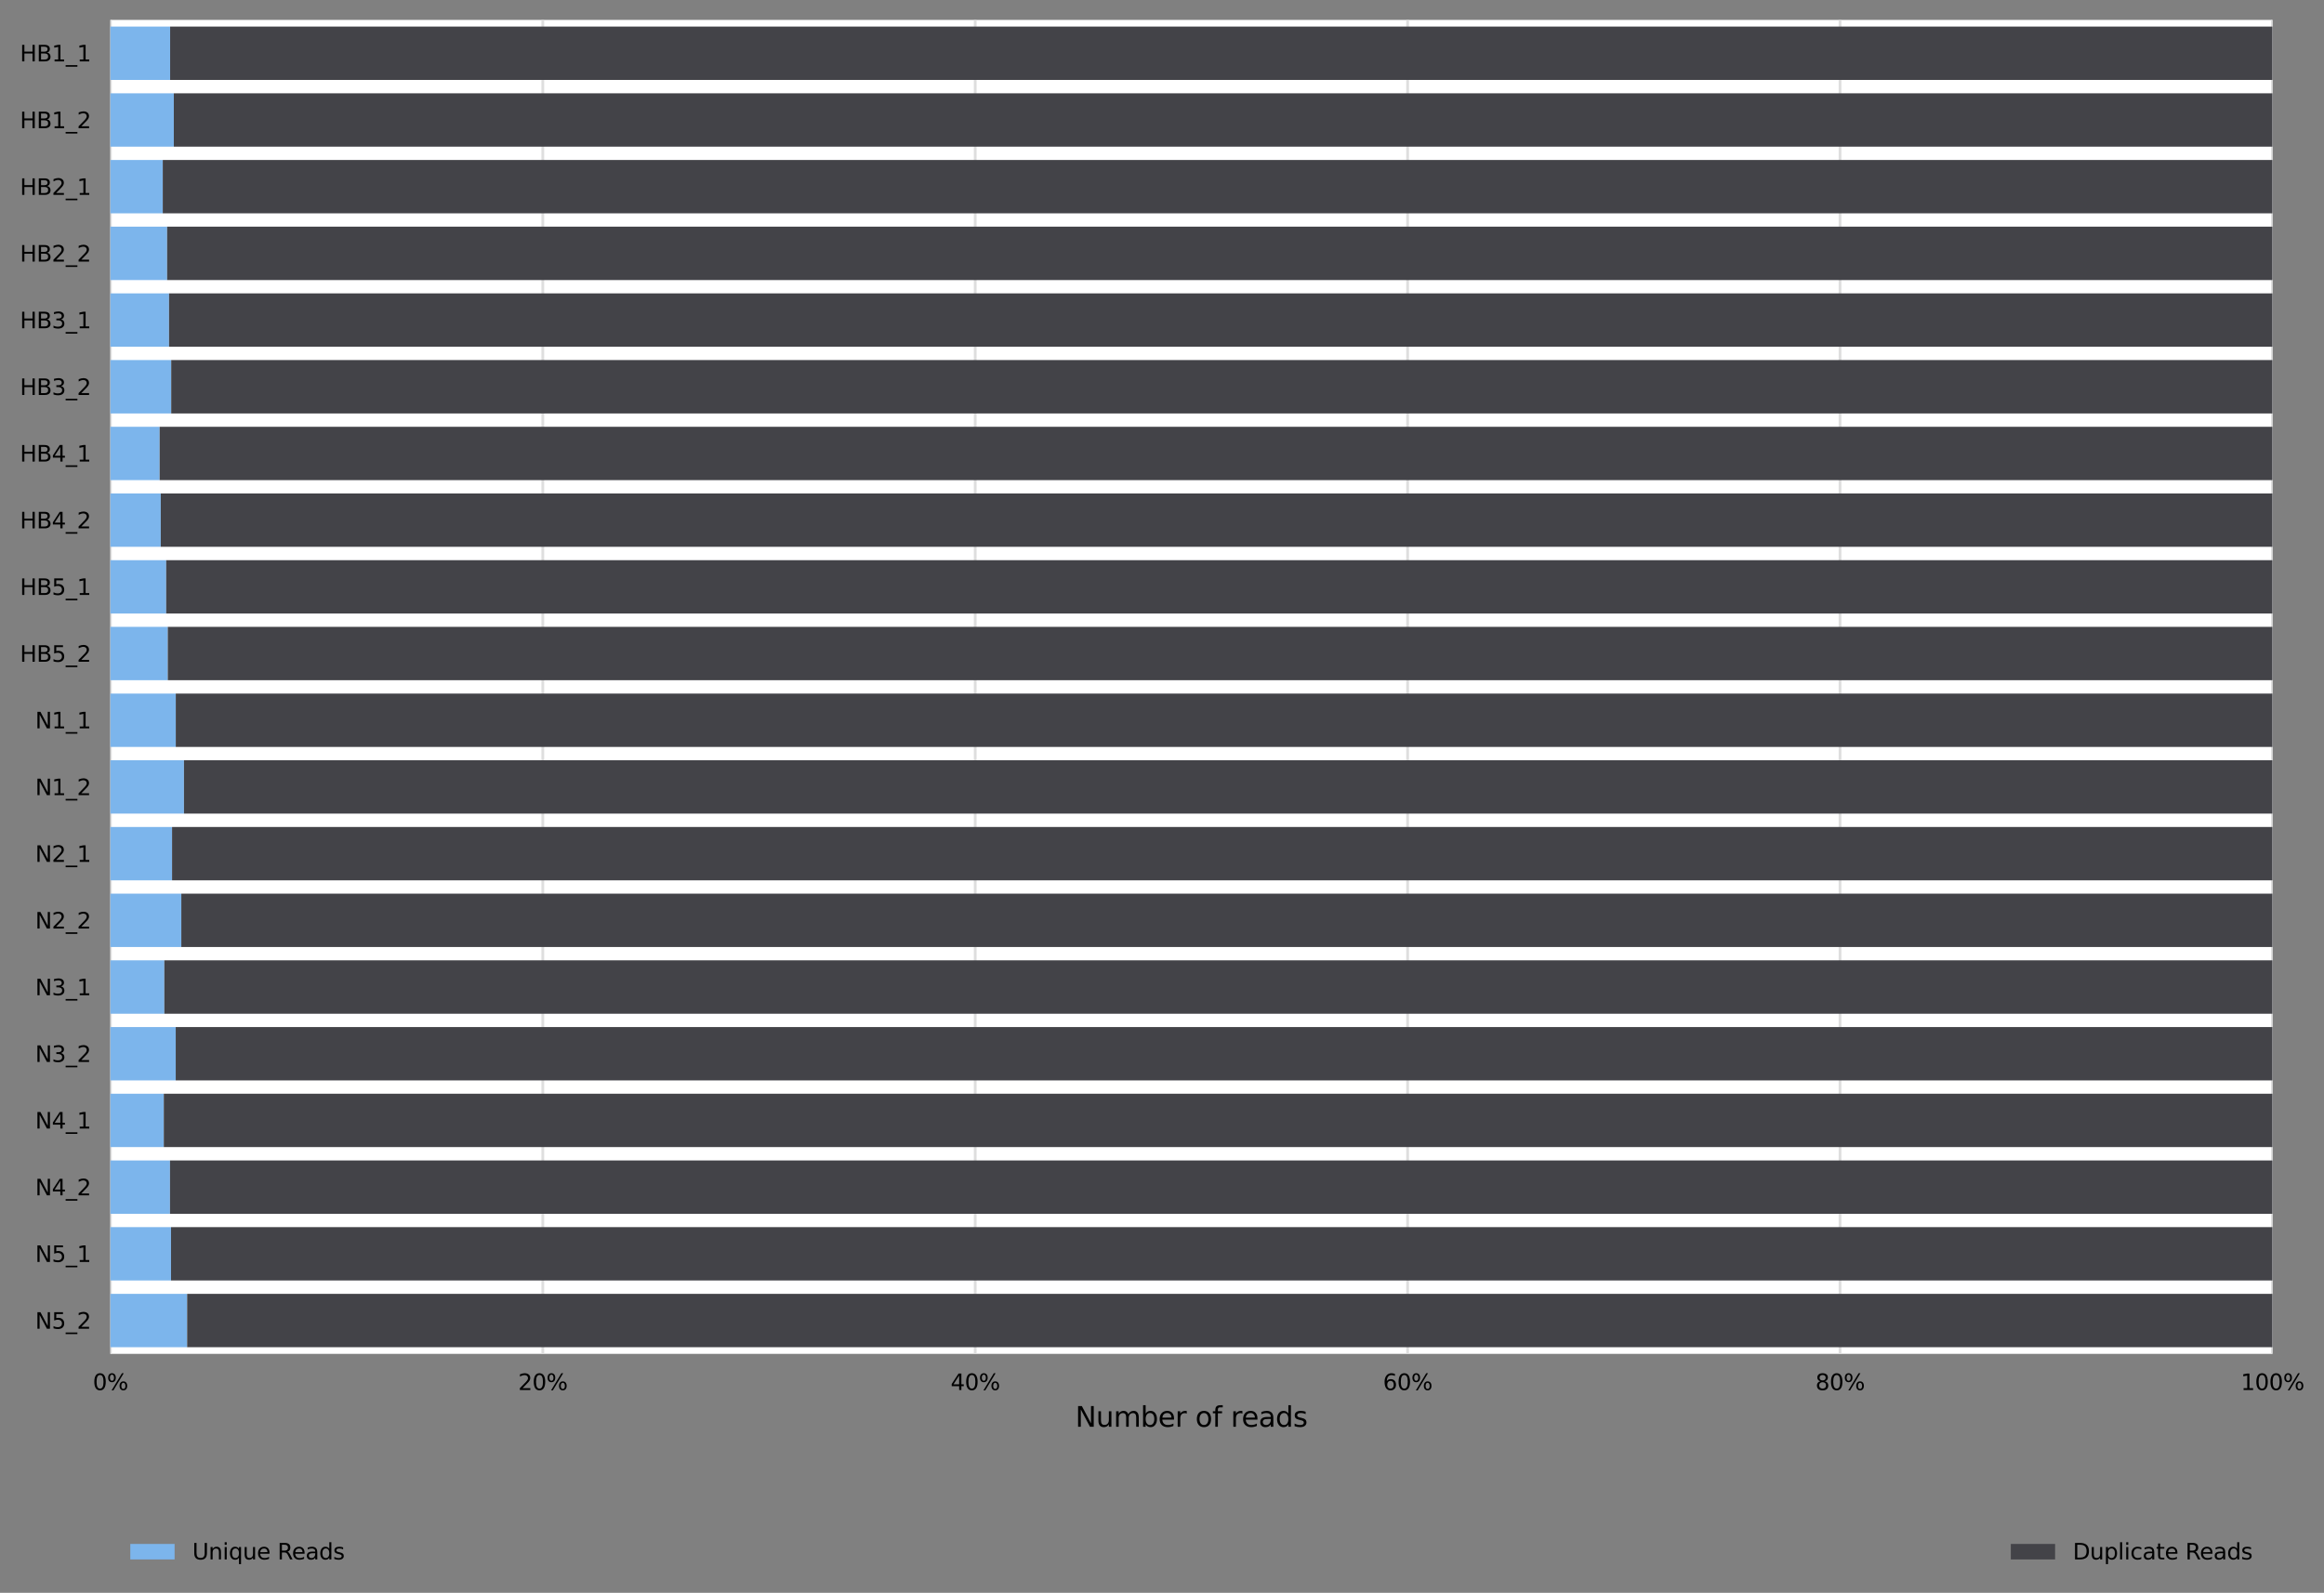 <?xml version="1.0" encoding="utf-8" standalone="no"?>
<!DOCTYPE svg PUBLIC "-//W3C//DTD SVG 1.1//EN"
  "http://www.w3.org/Graphics/SVG/1.1/DTD/svg11.dtd">
<svg xmlns:xlink="http://www.w3.org/1999/xlink" width="839.721pt" height="575.647pt" viewBox="0 0 839.721 575.647" xmlns="http://www.w3.org/2000/svg" version="1.1">
 <rect x="0" y="0" width="839.721" height="575.647" fill="#808080" stroke="none"/>
 <defs>
  <style type="text/css">*{stroke-linejoin: round; stroke-linecap: butt}</style>
 </defs>
 <g id="figure_1">
  <g id="axes_1">
   <g id="patch_1">
    <path d="M 39.885 489.287 
L 821.085 489.287 
L 821.085 7.2 
L 39.885 7.2 
z
" style="fill: #ffffff"/>
   </g>
   <g id="matplotlib.axis_1">
    <g id="xtick_1">
     <g id="line2d_1">
      <path d="M 39.885 489.287 
L 39.885 7.2 
" clip-path="url(#p6ef1c09662)" style="fill: none; stroke: #dedede; stroke-linecap: square"/>
     </g>
     <g id="text_1">
      <!-- 0% -->
      <g transform="translate(33.539 502.366) scale(0.08 -0.08)">
       <defs>
        <path id="DejaVuSans-30" d="M 2034 4250 
Q 1547 4250 1301 3770 
Q 1056 3291 1056 2328 
Q 1056 1369 1301 889 
Q 1547 409 2034 409 
Q 2525 409 2770 889 
Q 3016 1369 3016 2328 
Q 3016 3291 2770 3770 
Q 2525 4250 2034 4250 
z
M 2034 4750 
Q 2819 4750 3233 4129 
Q 3647 3509 3647 2328 
Q 3647 1150 3233 529 
Q 2819 -91 2034 -91 
Q 1250 -91 836 529 
Q 422 1150 422 2328 
Q 422 3509 836 4129 
Q 1250 4750 2034 4750 
z
" transform="scale(0.016)"/>
        <path id="DejaVuSans-25" d="M 4653 2053 
Q 4381 2053 4226 1822 
Q 4072 1591 4072 1178 
Q 4072 772 4226 539 
Q 4381 306 4653 306 
Q 4919 306 5073 539 
Q 5228 772 5228 1178 
Q 5228 1588 5073 1820 
Q 4919 2053 4653 2053 
z
M 4653 2450 
Q 5147 2450 5437 2106 
Q 5728 1763 5728 1178 
Q 5728 594 5436 251 
Q 5144 -91 4653 -91 
Q 4153 -91 3862 251 
Q 3572 594 3572 1178 
Q 3572 1766 3864 2108 
Q 4156 2450 4653 2450 
z
M 1428 4353 
Q 1159 4353 1004 4120 
Q 850 3888 850 3481 
Q 850 3069 1003 2837 
Q 1156 2606 1428 2606 
Q 1700 2606 1854 2837 
Q 2009 3069 2009 3481 
Q 2009 3884 1853 4118 
Q 1697 4353 1428 4353 
z
M 4250 4750 
L 4750 4750 
L 1831 -91 
L 1331 -91 
L 4250 4750 
z
M 1428 4750 
Q 1922 4750 2215 4408 
Q 2509 4066 2509 3481 
Q 2509 2891 2217 2550 
Q 1925 2209 1428 2209 
Q 931 2209 642 2551 
Q 353 2894 353 3481 
Q 353 4063 643 4406 
Q 934 4750 1428 4750 
z
" transform="scale(0.016)"/>
       </defs>
       <use xlink:href="#DejaVuSans-30"/>
       <use xlink:href="#DejaVuSans-25" x="63.623"/>
      </g>
     </g>
    </g>
    <g id="xtick_2">
     <g id="line2d_2">
      <path d="M 196.125 489.287 
L 196.125 7.2 
" clip-path="url(#p6ef1c09662)" style="fill: none; stroke: #dedede; stroke-linecap: square"/>
     </g>
     <g id="text_2">
      <!-- 20% -->
      <g transform="translate(187.234 502.366) scale(0.08 -0.08)">
       <defs>
        <path id="DejaVuSans-32" d="M 1228 531 
L 3431 531 
L 3431 0 
L 469 0 
L 469 531 
Q 828 903 1448 1529 
Q 2069 2156 2228 2338 
Q 2531 2678 2651 2914 
Q 2772 3150 2772 3378 
Q 2772 3750 2511 3984 
Q 2250 4219 1831 4219 
Q 1534 4219 1204 4116 
Q 875 4013 500 3803 
L 500 4441 
Q 881 4594 1212 4672 
Q 1544 4750 1819 4750 
Q 2544 4750 2975 4387 
Q 3406 4025 3406 3419 
Q 3406 3131 3298 2873 
Q 3191 2616 2906 2266 
Q 2828 2175 2409 1742 
Q 1991 1309 1228 531 
z
" transform="scale(0.016)"/>
       </defs>
       <use xlink:href="#DejaVuSans-32"/>
       <use xlink:href="#DejaVuSans-30" x="63.623"/>
       <use xlink:href="#DejaVuSans-25" x="127.246"/>
      </g>
     </g>
    </g>
    <g id="xtick_3">
     <g id="line2d_3">
      <path d="M 352.365 489.287 
L 352.365 7.2 
" clip-path="url(#p6ef1c09662)" style="fill: none; stroke: #dedede; stroke-linecap: square"/>
     </g>
     <g id="text_3">
      <!-- 40% -->
      <g transform="translate(343.474 502.366) scale(0.08 -0.08)">
       <defs>
        <path id="DejaVuSans-34" d="M 2419 4116 
L 825 1625 
L 2419 1625 
L 2419 4116 
z
M 2253 4666 
L 3047 4666 
L 3047 1625 
L 3713 1625 
L 3713 1100 
L 3047 1100 
L 3047 0 
L 2419 0 
L 2419 1100 
L 313 1100 
L 313 1709 
L 2253 4666 
z
" transform="scale(0.016)"/>
       </defs>
       <use xlink:href="#DejaVuSans-34"/>
       <use xlink:href="#DejaVuSans-30" x="63.623"/>
       <use xlink:href="#DejaVuSans-25" x="127.246"/>
      </g>
     </g>
    </g>
    <g id="xtick_4">
     <g id="line2d_4">
      <path d="M 508.605 489.287 
L 508.605 7.2 
" clip-path="url(#p6ef1c09662)" style="fill: none; stroke: #dedede; stroke-linecap: square"/>
     </g>
     <g id="text_4">
      <!-- 60% -->
      <g transform="translate(499.714 502.366) scale(0.08 -0.08)">
       <defs>
        <path id="DejaVuSans-36" d="M 2113 2584 
Q 1688 2584 1439 2293 
Q 1191 2003 1191 1497 
Q 1191 994 1439 701 
Q 1688 409 2113 409 
Q 2538 409 2786 701 
Q 3034 994 3034 1497 
Q 3034 2003 2786 2293 
Q 2538 2584 2113 2584 
z
M 3366 4563 
L 3366 3988 
Q 3128 4100 2886 4159 
Q 2644 4219 2406 4219 
Q 1781 4219 1451 3797 
Q 1122 3375 1075 2522 
Q 1259 2794 1537 2939 
Q 1816 3084 2150 3084 
Q 2853 3084 3261 2657 
Q 3669 2231 3669 1497 
Q 3669 778 3244 343 
Q 2819 -91 2113 -91 
Q 1303 -91 875 529 
Q 447 1150 447 2328 
Q 447 3434 972 4092 
Q 1497 4750 2381 4750 
Q 2619 4750 2861 4703 
Q 3103 4656 3366 4563 
z
" transform="scale(0.016)"/>
       </defs>
       <use xlink:href="#DejaVuSans-36"/>
       <use xlink:href="#DejaVuSans-30" x="63.623"/>
       <use xlink:href="#DejaVuSans-25" x="127.246"/>
      </g>
     </g>
    </g>
    <g id="xtick_5">
     <g id="line2d_5">
      <path d="M 664.845 489.287 
L 664.845 7.2 
" clip-path="url(#p6ef1c09662)" style="fill: none; stroke: #dedede; stroke-linecap: square"/>
     </g>
     <g id="text_5">
      <!-- 80% -->
      <g transform="translate(655.954 502.366) scale(0.08 -0.08)">
       <defs>
        <path id="DejaVuSans-38" d="M 2034 2216 
Q 1584 2216 1326 1975 
Q 1069 1734 1069 1313 
Q 1069 891 1326 650 
Q 1584 409 2034 409 
Q 2484 409 2743 651 
Q 3003 894 3003 1313 
Q 3003 1734 2745 1975 
Q 2488 2216 2034 2216 
z
M 1403 2484 
Q 997 2584 770 2862 
Q 544 3141 544 3541 
Q 544 4100 942 4425 
Q 1341 4750 2034 4750 
Q 2731 4750 3128 4425 
Q 3525 4100 3525 3541 
Q 3525 3141 3298 2862 
Q 3072 2584 2669 2484 
Q 3125 2378 3379 2068 
Q 3634 1759 3634 1313 
Q 3634 634 3220 271 
Q 2806 -91 2034 -91 
Q 1263 -91 848 271 
Q 434 634 434 1313 
Q 434 1759 690 2068 
Q 947 2378 1403 2484 
z
M 1172 3481 
Q 1172 3119 1398 2916 
Q 1625 2713 2034 2713 
Q 2441 2713 2670 2916 
Q 2900 3119 2900 3481 
Q 2900 3844 2670 4047 
Q 2441 4250 2034 4250 
Q 1625 4250 1398 4047 
Q 1172 3844 1172 3481 
z
" transform="scale(0.016)"/>
       </defs>
       <use xlink:href="#DejaVuSans-38"/>
       <use xlink:href="#DejaVuSans-30" x="63.623"/>
       <use xlink:href="#DejaVuSans-25" x="127.246"/>
      </g>
     </g>
    </g>
    <g id="xtick_6">
     <g id="line2d_6">
      <path d="M 821.085 489.287 
L 821.085 7.2 
" clip-path="url(#p6ef1c09662)" style="fill: none; stroke: #dedede; stroke-linecap: square"/>
     </g>
     <g id="text_6">
      <!-- 100% -->
      <g transform="translate(809.649 502.366) scale(0.08 -0.08)">
       <defs>
        <path id="DejaVuSans-31" d="M 794 531 
L 1825 531 
L 1825 4091 
L 703 3866 
L 703 4441 
L 1819 4666 
L 2450 4666 
L 2450 531 
L 3481 531 
L 3481 0 
L 794 0 
L 794 531 
z
" transform="scale(0.016)"/>
       </defs>
       <use xlink:href="#DejaVuSans-31"/>
       <use xlink:href="#DejaVuSans-30" x="63.623"/>
       <use xlink:href="#DejaVuSans-30" x="127.246"/>
       <use xlink:href="#DejaVuSans-25" x="190.869"/>
      </g>
     </g>
    </g>
    <g id="text_7">
     <!-- Number of reads -->
     <g transform="translate(388.539 515.628) scale(0.1 -0.1)">
      <defs>
       <path id="DejaVuSans-4e" d="M 628 4666 
L 1478 4666 
L 3547 763 
L 3547 4666 
L 4159 4666 
L 4159 0 
L 3309 0 
L 1241 3903 
L 1241 0 
L 628 0 
L 628 4666 
z
" transform="scale(0.016)"/>
       <path id="DejaVuSans-75" d="M 544 1381 
L 544 3500 
L 1119 3500 
L 1119 1403 
Q 1119 906 1312 657 
Q 1506 409 1894 409 
Q 2359 409 2629 706 
Q 2900 1003 2900 1516 
L 2900 3500 
L 3475 3500 
L 3475 0 
L 2900 0 
L 2900 538 
Q 2691 219 2414 64 
Q 2138 -91 1772 -91 
Q 1169 -91 856 284 
Q 544 659 544 1381 
z
M 1991 3584 
L 1991 3584 
z
" transform="scale(0.016)"/>
       <path id="DejaVuSans-6d" d="M 3328 2828 
Q 3544 3216 3844 3400 
Q 4144 3584 4550 3584 
Q 5097 3584 5394 3201 
Q 5691 2819 5691 2113 
L 5691 0 
L 5113 0 
L 5113 2094 
Q 5113 2597 4934 2840 
Q 4756 3084 4391 3084 
Q 3944 3084 3684 2787 
Q 3425 2491 3425 1978 
L 3425 0 
L 2847 0 
L 2847 2094 
Q 2847 2600 2669 2842 
Q 2491 3084 2119 3084 
Q 1678 3084 1418 2786 
Q 1159 2488 1159 1978 
L 1159 0 
L 581 0 
L 581 3500 
L 1159 3500 
L 1159 2956 
Q 1356 3278 1631 3431 
Q 1906 3584 2284 3584 
Q 2666 3584 2933 3390 
Q 3200 3197 3328 2828 
z
" transform="scale(0.016)"/>
       <path id="DejaVuSans-62" d="M 3116 1747 
Q 3116 2381 2855 2742 
Q 2594 3103 2138 3103 
Q 1681 3103 1420 2742 
Q 1159 2381 1159 1747 
Q 1159 1113 1420 752 
Q 1681 391 2138 391 
Q 2594 391 2855 752 
Q 3116 1113 3116 1747 
z
M 1159 2969 
Q 1341 3281 1617 3432 
Q 1894 3584 2278 3584 
Q 2916 3584 3314 3078 
Q 3713 2572 3713 1747 
Q 3713 922 3314 415 
Q 2916 -91 2278 -91 
Q 1894 -91 1617 61 
Q 1341 213 1159 525 
L 1159 0 
L 581 0 
L 581 4863 
L 1159 4863 
L 1159 2969 
z
" transform="scale(0.016)"/>
       <path id="DejaVuSans-65" d="M 3597 1894 
L 3597 1613 
L 953 1613 
Q 991 1019 1311 708 
Q 1631 397 2203 397 
Q 2534 397 2845 478 
Q 3156 559 3463 722 
L 3463 178 
Q 3153 47 2828 -22 
Q 2503 -91 2169 -91 
Q 1331 -91 842 396 
Q 353 884 353 1716 
Q 353 2575 817 3079 
Q 1281 3584 2069 3584 
Q 2775 3584 3186 3129 
Q 3597 2675 3597 1894 
z
M 3022 2063 
Q 3016 2534 2758 2815 
Q 2500 3097 2075 3097 
Q 1594 3097 1305 2825 
Q 1016 2553 972 2059 
L 3022 2063 
z
" transform="scale(0.016)"/>
       <path id="DejaVuSans-72" d="M 2631 2963 
Q 2534 3019 2420 3045 
Q 2306 3072 2169 3072 
Q 1681 3072 1420 2755 
Q 1159 2438 1159 1844 
L 1159 0 
L 581 0 
L 581 3500 
L 1159 3500 
L 1159 2956 
Q 1341 3275 1631 3429 
Q 1922 3584 2338 3584 
Q 2397 3584 2469 3576 
Q 2541 3569 2628 3553 
L 2631 2963 
z
" transform="scale(0.016)"/>
       <path id="DejaVuSans-20" transform="scale(0.016)"/>
       <path id="DejaVuSans-6f" d="M 1959 3097 
Q 1497 3097 1228 2736 
Q 959 2375 959 1747 
Q 959 1119 1226 758 
Q 1494 397 1959 397 
Q 2419 397 2687 759 
Q 2956 1122 2956 1747 
Q 2956 2369 2687 2733 
Q 2419 3097 1959 3097 
z
M 1959 3584 
Q 2709 3584 3137 3096 
Q 3566 2609 3566 1747 
Q 3566 888 3137 398 
Q 2709 -91 1959 -91 
Q 1206 -91 779 398 
Q 353 888 353 1747 
Q 353 2609 779 3096 
Q 1206 3584 1959 3584 
z
" transform="scale(0.016)"/>
       <path id="DejaVuSans-66" d="M 2375 4863 
L 2375 4384 
L 1825 4384 
Q 1516 4384 1395 4259 
Q 1275 4134 1275 3809 
L 1275 3500 
L 2222 3500 
L 2222 3053 
L 1275 3053 
L 1275 0 
L 697 0 
L 697 3053 
L 147 3053 
L 147 3500 
L 697 3500 
L 697 3744 
Q 697 4328 969 4595 
Q 1241 4863 1831 4863 
L 2375 4863 
z
" transform="scale(0.016)"/>
       <path id="DejaVuSans-61" d="M 2194 1759 
Q 1497 1759 1228 1600 
Q 959 1441 959 1056 
Q 959 750 1161 570 
Q 1363 391 1709 391 
Q 2188 391 2477 730 
Q 2766 1069 2766 1631 
L 2766 1759 
L 2194 1759 
z
M 3341 1997 
L 3341 0 
L 2766 0 
L 2766 531 
Q 2569 213 2275 61 
Q 1981 -91 1556 -91 
Q 1019 -91 701 211 
Q 384 513 384 1019 
Q 384 1609 779 1909 
Q 1175 2209 1959 2209 
L 2766 2209 
L 2766 2266 
Q 2766 2663 2505 2880 
Q 2244 3097 1772 3097 
Q 1472 3097 1187 3025 
Q 903 2953 641 2809 
L 641 3341 
Q 956 3463 1253 3523 
Q 1550 3584 1831 3584 
Q 2591 3584 2966 3190 
Q 3341 2797 3341 1997 
z
" transform="scale(0.016)"/>
       <path id="DejaVuSans-64" d="M 2906 2969 
L 2906 4863 
L 3481 4863 
L 3481 0 
L 2906 0 
L 2906 525 
Q 2725 213 2448 61 
Q 2172 -91 1784 -91 
Q 1150 -91 751 415 
Q 353 922 353 1747 
Q 353 2572 751 3078 
Q 1150 3584 1784 3584 
Q 2172 3584 2448 3432 
Q 2725 3281 2906 2969 
z
M 947 1747 
Q 947 1113 1208 752 
Q 1469 391 1925 391 
Q 2381 391 2643 752 
Q 2906 1113 2906 1747 
Q 2906 2381 2643 2742 
Q 2381 3103 1925 3103 
Q 1469 3103 1208 2742 
Q 947 2381 947 1747 
z
" transform="scale(0.016)"/>
       <path id="DejaVuSans-73" d="M 2834 3397 
L 2834 2853 
Q 2591 2978 2328 3040 
Q 2066 3103 1784 3103 
Q 1356 3103 1142 2972 
Q 928 2841 928 2578 
Q 928 2378 1081 2264 
Q 1234 2150 1697 2047 
L 1894 2003 
Q 2506 1872 2764 1633 
Q 3022 1394 3022 966 
Q 3022 478 2636 193 
Q 2250 -91 1575 -91 
Q 1294 -91 989 -36 
Q 684 19 347 128 
L 347 722 
Q 666 556 975 473 
Q 1284 391 1588 391 
Q 1994 391 2212 530 
Q 2431 669 2431 922 
Q 2431 1156 2273 1281 
Q 2116 1406 1581 1522 
L 1381 1569 
Q 847 1681 609 1914 
Q 372 2147 372 2553 
Q 372 3047 722 3315 
Q 1072 3584 1716 3584 
Q 2034 3584 2315 3537 
Q 2597 3491 2834 3397 
z
" transform="scale(0.016)"/>
      </defs>
      <use xlink:href="#DejaVuSans-4e"/>
      <use xlink:href="#DejaVuSans-75" x="74.805"/>
      <use xlink:href="#DejaVuSans-6d" x="138.184"/>
      <use xlink:href="#DejaVuSans-62" x="235.596"/>
      <use xlink:href="#DejaVuSans-65" x="299.072"/>
      <use xlink:href="#DejaVuSans-72" x="360.596"/>
      <use xlink:href="#DejaVuSans-20" x="401.709"/>
      <use xlink:href="#DejaVuSans-6f" x="433.496"/>
      <use xlink:href="#DejaVuSans-66" x="494.678"/>
      <use xlink:href="#DejaVuSans-20" x="529.883"/>
      <use xlink:href="#DejaVuSans-72" x="561.67"/>
      <use xlink:href="#DejaVuSans-65" x="600.533"/>
      <use xlink:href="#DejaVuSans-61" x="662.057"/>
      <use xlink:href="#DejaVuSans-64" x="723.336"/>
      <use xlink:href="#DejaVuSans-73" x="786.812"/>
     </g>
    </g>
   </g>
   <g id="matplotlib.axis_2">
    <g id="ytick_1">
     <g id="text_8">
      <!-- HB1_1 -->
      <g transform="translate(7.2 22.18) scale(0.08 -0.08)">
       <defs>
        <path id="DejaVuSans-48" d="M 628 4666 
L 1259 4666 
L 1259 2753 
L 3553 2753 
L 3553 4666 
L 4184 4666 
L 4184 0 
L 3553 0 
L 3553 2222 
L 1259 2222 
L 1259 0 
L 628 0 
L 628 4666 
z
" transform="scale(0.016)"/>
        <path id="DejaVuSans-42" d="M 1259 2228 
L 1259 519 
L 2272 519 
Q 2781 519 3026 730 
Q 3272 941 3272 1375 
Q 3272 1813 3026 2020 
Q 2781 2228 2272 2228 
L 1259 2228 
z
M 1259 4147 
L 1259 2741 
L 2194 2741 
Q 2656 2741 2882 2914 
Q 3109 3088 3109 3444 
Q 3109 3797 2882 3972 
Q 2656 4147 2194 4147 
L 1259 4147 
z
M 628 4666 
L 2241 4666 
Q 2963 4666 3353 4366 
Q 3744 4066 3744 3513 
Q 3744 3084 3544 2831 
Q 3344 2578 2956 2516 
Q 3422 2416 3680 2098 
Q 3938 1781 3938 1306 
Q 3938 681 3513 340 
Q 3088 0 2303 0 
L 628 0 
L 628 4666 
z
" transform="scale(0.016)"/>
        <path id="DejaVuSans-5f" d="M 3263 -1063 
L 3263 -1509 
L -63 -1509 
L -63 -1063 
L 3263 -1063 
z
" transform="scale(0.016)"/>
       </defs>
       <use xlink:href="#DejaVuSans-48"/>
       <use xlink:href="#DejaVuSans-42" x="75.195"/>
       <use xlink:href="#DejaVuSans-31" x="143.799"/>
       <use xlink:href="#DejaVuSans-5f" x="207.422"/>
       <use xlink:href="#DejaVuSans-31" x="257.422"/>
      </g>
     </g>
    </g>
    <g id="ytick_2">
     <g id="text_9">
      <!-- HB1_2 -->
      <g transform="translate(7.2 46.325) scale(0.08 -0.08)">
       <use xlink:href="#DejaVuSans-48"/>
       <use xlink:href="#DejaVuSans-42" x="75.195"/>
       <use xlink:href="#DejaVuSans-31" x="143.799"/>
       <use xlink:href="#DejaVuSans-5f" x="207.422"/>
       <use xlink:href="#DejaVuSans-32" x="257.422"/>
      </g>
     </g>
    </g>
    <g id="ytick_3">
     <g id="text_10">
      <!-- HB2_1 -->
      <g transform="translate(7.2 70.43) scale(0.08 -0.08)">
       <use xlink:href="#DejaVuSans-48"/>
       <use xlink:href="#DejaVuSans-42" x="75.195"/>
       <use xlink:href="#DejaVuSans-32" x="143.799"/>
       <use xlink:href="#DejaVuSans-5f" x="207.422"/>
       <use xlink:href="#DejaVuSans-31" x="257.422"/>
      </g>
     </g>
    </g>
    <g id="ytick_4">
     <g id="text_11">
      <!-- HB2_2 -->
      <g transform="translate(7.2 94.534) scale(0.08 -0.08)">
       <use xlink:href="#DejaVuSans-48"/>
       <use xlink:href="#DejaVuSans-42" x="75.195"/>
       <use xlink:href="#DejaVuSans-32" x="143.799"/>
       <use xlink:href="#DejaVuSans-5f" x="207.422"/>
       <use xlink:href="#DejaVuSans-32" x="257.422"/>
      </g>
     </g>
    </g>
    <g id="ytick_5">
     <g id="text_12">
      <!-- HB3_1 -->
      <g transform="translate(7.2 118.638) scale(0.08 -0.08)">
       <defs>
        <path id="DejaVuSans-33" d="M 2597 2516 
Q 3050 2419 3304 2112 
Q 3559 1806 3559 1356 
Q 3559 666 3084 287 
Q 2609 -91 1734 -91 
Q 1441 -91 1130 -33 
Q 819 25 488 141 
L 488 750 
Q 750 597 1062 519 
Q 1375 441 1716 441 
Q 2309 441 2620 675 
Q 2931 909 2931 1356 
Q 2931 1769 2642 2001 
Q 2353 2234 1838 2234 
L 1294 2234 
L 1294 2753 
L 1863 2753 
Q 2328 2753 2575 2939 
Q 2822 3125 2822 3475 
Q 2822 3834 2567 4026 
Q 2313 4219 1838 4219 
Q 1578 4219 1281 4162 
Q 984 4106 628 3988 
L 628 4550 
Q 988 4650 1302 4700 
Q 1616 4750 1894 4750 
Q 2613 4750 3031 4423 
Q 3450 4097 3450 3541 
Q 3450 3153 3228 2886 
Q 3006 2619 2597 2516 
z
" transform="scale(0.016)"/>
       </defs>
       <use xlink:href="#DejaVuSans-48"/>
       <use xlink:href="#DejaVuSans-42" x="75.195"/>
       <use xlink:href="#DejaVuSans-33" x="143.799"/>
       <use xlink:href="#DejaVuSans-5f" x="207.422"/>
       <use xlink:href="#DejaVuSans-31" x="257.422"/>
      </g>
     </g>
    </g>
    <g id="ytick_6">
     <g id="text_13">
      <!-- HB3_2 -->
      <g transform="translate(7.2 142.743) scale(0.08 -0.08)">
       <use xlink:href="#DejaVuSans-48"/>
       <use xlink:href="#DejaVuSans-42" x="75.195"/>
       <use xlink:href="#DejaVuSans-33" x="143.799"/>
       <use xlink:href="#DejaVuSans-5f" x="207.422"/>
       <use xlink:href="#DejaVuSans-32" x="257.422"/>
      </g>
     </g>
    </g>
    <g id="ytick_7">
     <g id="text_14">
      <!-- HB4_1 -->
      <g transform="translate(7.2 166.806) scale(0.08 -0.08)">
       <use xlink:href="#DejaVuSans-48"/>
       <use xlink:href="#DejaVuSans-42" x="75.195"/>
       <use xlink:href="#DejaVuSans-34" x="143.799"/>
       <use xlink:href="#DejaVuSans-5f" x="207.422"/>
       <use xlink:href="#DejaVuSans-31" x="257.422"/>
      </g>
     </g>
    </g>
    <g id="ytick_8">
     <g id="text_15">
      <!-- HB4_2 -->
      <g transform="translate(7.2 190.951) scale(0.08 -0.08)">
       <use xlink:href="#DejaVuSans-48"/>
       <use xlink:href="#DejaVuSans-42" x="75.195"/>
       <use xlink:href="#DejaVuSans-34" x="143.799"/>
       <use xlink:href="#DejaVuSans-5f" x="207.422"/>
       <use xlink:href="#DejaVuSans-32" x="257.422"/>
      </g>
     </g>
    </g>
    <g id="ytick_9">
     <g id="text_16">
      <!-- HB5_1 -->
      <g transform="translate(7.2 215.015) scale(0.08 -0.08)">
       <defs>
        <path id="DejaVuSans-35" d="M 691 4666 
L 3169 4666 
L 3169 4134 
L 1269 4134 
L 1269 2991 
Q 1406 3038 1543 3061 
Q 1681 3084 1819 3084 
Q 2600 3084 3056 2656 
Q 3513 2228 3513 1497 
Q 3513 744 3044 326 
Q 2575 -91 1722 -91 
Q 1428 -91 1123 -41 
Q 819 9 494 109 
L 494 744 
Q 775 591 1075 516 
Q 1375 441 1709 441 
Q 2250 441 2565 725 
Q 2881 1009 2881 1497 
Q 2881 1984 2565 2268 
Q 2250 2553 1709 2553 
Q 1456 2553 1204 2497 
Q 953 2441 691 2322 
L 691 4666 
z
" transform="scale(0.016)"/>
       </defs>
       <use xlink:href="#DejaVuSans-48"/>
       <use xlink:href="#DejaVuSans-42" x="75.195"/>
       <use xlink:href="#DejaVuSans-35" x="143.799"/>
       <use xlink:href="#DejaVuSans-5f" x="207.422"/>
       <use xlink:href="#DejaVuSans-31" x="257.422"/>
      </g>
     </g>
    </g>
    <g id="ytick_10">
     <g id="text_17">
      <!-- HB5_2 -->
      <g transform="translate(7.2 239.16) scale(0.08 -0.08)">
       <use xlink:href="#DejaVuSans-48"/>
       <use xlink:href="#DejaVuSans-42" x="75.195"/>
       <use xlink:href="#DejaVuSans-35" x="143.799"/>
       <use xlink:href="#DejaVuSans-5f" x="207.422"/>
       <use xlink:href="#DejaVuSans-32" x="257.422"/>
      </g>
     </g>
    </g>
    <g id="ytick_11">
     <g id="text_18">
      <!-- N1_1 -->
      <g transform="translate(12.72 263.224) scale(0.08 -0.08)">
       <use xlink:href="#DejaVuSans-4e"/>
       <use xlink:href="#DejaVuSans-31" x="74.805"/>
       <use xlink:href="#DejaVuSans-5f" x="138.428"/>
       <use xlink:href="#DejaVuSans-31" x="188.428"/>
      </g>
     </g>
    </g>
    <g id="ytick_12">
     <g id="text_19">
      <!-- N1_2 -->
      <g transform="translate(12.72 287.369) scale(0.08 -0.08)">
       <use xlink:href="#DejaVuSans-4e"/>
       <use xlink:href="#DejaVuSans-31" x="74.805"/>
       <use xlink:href="#DejaVuSans-5f" x="138.428"/>
       <use xlink:href="#DejaVuSans-32" x="188.428"/>
      </g>
     </g>
    </g>
    <g id="ytick_13">
     <g id="text_20">
      <!-- N2_1 -->
      <g transform="translate(12.72 311.473) scale(0.08 -0.08)">
       <use xlink:href="#DejaVuSans-4e"/>
       <use xlink:href="#DejaVuSans-32" x="74.805"/>
       <use xlink:href="#DejaVuSans-5f" x="138.428"/>
       <use xlink:href="#DejaVuSans-31" x="188.428"/>
      </g>
     </g>
    </g>
    <g id="ytick_14">
     <g id="text_21">
      <!-- N2_2 -->
      <g transform="translate(12.72 335.577) scale(0.08 -0.08)">
       <use xlink:href="#DejaVuSans-4e"/>
       <use xlink:href="#DejaVuSans-32" x="74.805"/>
       <use xlink:href="#DejaVuSans-5f" x="138.428"/>
       <use xlink:href="#DejaVuSans-32" x="188.428"/>
      </g>
     </g>
    </g>
    <g id="ytick_15">
     <g id="text_22">
      <!-- N3_1 -->
      <g transform="translate(12.72 359.682) scale(0.08 -0.08)">
       <use xlink:href="#DejaVuSans-4e"/>
       <use xlink:href="#DejaVuSans-33" x="74.805"/>
       <use xlink:href="#DejaVuSans-5f" x="138.428"/>
       <use xlink:href="#DejaVuSans-31" x="188.428"/>
      </g>
     </g>
    </g>
    <g id="ytick_16">
     <g id="text_23">
      <!-- N3_2 -->
      <g transform="translate(12.72 383.786) scale(0.08 -0.08)">
       <use xlink:href="#DejaVuSans-4e"/>
       <use xlink:href="#DejaVuSans-33" x="74.805"/>
       <use xlink:href="#DejaVuSans-5f" x="138.428"/>
       <use xlink:href="#DejaVuSans-32" x="188.428"/>
      </g>
     </g>
    </g>
    <g id="ytick_17">
     <g id="text_24">
      <!-- N4_1 -->
      <g transform="translate(12.72 407.85) scale(0.08 -0.08)">
       <use xlink:href="#DejaVuSans-4e"/>
       <use xlink:href="#DejaVuSans-34" x="74.805"/>
       <use xlink:href="#DejaVuSans-5f" x="138.428"/>
       <use xlink:href="#DejaVuSans-31" x="188.428"/>
      </g>
     </g>
    </g>
    <g id="ytick_18">
     <g id="text_25">
      <!-- N4_2 -->
      <g transform="translate(12.72 431.995) scale(0.08 -0.08)">
       <use xlink:href="#DejaVuSans-4e"/>
       <use xlink:href="#DejaVuSans-34" x="74.805"/>
       <use xlink:href="#DejaVuSans-5f" x="138.428"/>
       <use xlink:href="#DejaVuSans-32" x="188.428"/>
      </g>
     </g>
    </g>
    <g id="ytick_19">
     <g id="text_26">
      <!-- N5_1 -->
      <g transform="translate(12.72 456.059) scale(0.08 -0.08)">
       <use xlink:href="#DejaVuSans-4e"/>
       <use xlink:href="#DejaVuSans-35" x="74.805"/>
       <use xlink:href="#DejaVuSans-5f" x="138.428"/>
       <use xlink:href="#DejaVuSans-31" x="188.428"/>
      </g>
     </g>
    </g>
    <g id="ytick_20">
     <g id="text_27">
      <!-- N5_2 -->
      <g transform="translate(12.72 480.204) scale(0.08 -0.08)">
       <use xlink:href="#DejaVuSans-4e"/>
       <use xlink:href="#DejaVuSans-35" x="74.805"/>
       <use xlink:href="#DejaVuSans-5f" x="138.428"/>
       <use xlink:href="#DejaVuSans-32" x="188.428"/>
      </g>
     </g>
    </g>
   </g>
   <g id="patch_2">
    <path d="M 39.885 9.61 
L 61.473 9.61 
L 61.473 28.894 
L 39.885 28.894 
z
" clip-path="url(#p6ef1c09662)" style="fill: #7cb5ec"/>
   </g>
   <g id="patch_3">
    <path d="M 39.885 33.715 
L 62.8 33.715 
L 62.8 52.998 
L 39.885 52.998 
z
" clip-path="url(#p6ef1c09662)" style="fill: #7cb5ec"/>
   </g>
   <g id="patch_4">
    <path d="M 39.885 57.819 
L 58.809 57.819 
L 58.809 77.103 
L 39.885 77.103 
z
" clip-path="url(#p6ef1c09662)" style="fill: #7cb5ec"/>
   </g>
   <g id="patch_5">
    <path d="M 39.885 81.923 
L 60.386 81.923 
L 60.386 101.207 
L 39.885 101.207 
z
" clip-path="url(#p6ef1c09662)" style="fill: #7cb5ec"/>
   </g>
   <g id="patch_6">
    <path d="M 39.885 106.028 
L 61.08 106.028 
L 61.08 125.311 
L 39.885 125.311 
z
" clip-path="url(#p6ef1c09662)" style="fill: #7cb5ec"/>
   </g>
   <g id="patch_7">
    <path d="M 39.885 130.132 
L 61.862 130.132 
L 61.862 149.416 
L 39.885 149.416 
z
" clip-path="url(#p6ef1c09662)" style="fill: #7cb5ec"/>
   </g>
   <g id="patch_8">
    <path d="M 39.885 154.237 
L 57.682 154.237 
L 57.682 173.52 
L 39.885 173.52 
z
" clip-path="url(#p6ef1c09662)" style="fill: #7cb5ec"/>
   </g>
   <g id="patch_9">
    <path d="M 39.885 178.341 
L 58.087 178.341 
L 58.087 197.624 
L 39.885 197.624 
z
" clip-path="url(#p6ef1c09662)" style="fill: #7cb5ec"/>
   </g>
   <g id="patch_10">
    <path d="M 39.885 202.445 
L 60.046 202.445 
L 60.046 221.729 
L 39.885 221.729 
z
" clip-path="url(#p6ef1c09662)" style="fill: #7cb5ec"/>
   </g>
   <g id="patch_11">
    <path d="M 39.885 226.55 
L 60.622 226.55 
L 60.622 245.833 
L 39.885 245.833 
z
" clip-path="url(#p6ef1c09662)" style="fill: #7cb5ec"/>
   </g>
   <g id="patch_12">
    <path d="M 39.885 250.654 
L 63.512 250.654 
L 63.512 269.937 
L 39.885 269.937 
z
" clip-path="url(#p6ef1c09662)" style="fill: #7cb5ec"/>
   </g>
   <g id="patch_13">
    <path d="M 39.885 274.758 
L 66.473 274.758 
L 66.473 294.042 
L 39.885 294.042 
z
" clip-path="url(#p6ef1c09662)" style="fill: #7cb5ec"/>
   </g>
   <g id="patch_14">
    <path d="M 39.885 298.863 
L 62.169 298.863 
L 62.169 318.146 
L 39.885 318.146 
z
" clip-path="url(#p6ef1c09662)" style="fill: #7cb5ec"/>
   </g>
   <g id="patch_15">
    <path d="M 39.885 322.967 
L 65.515 322.967 
L 65.515 342.25 
L 39.885 342.25 
z
" clip-path="url(#p6ef1c09662)" style="fill: #7cb5ec"/>
   </g>
   <g id="patch_16">
    <path d="M 39.885 347.071 
L 59.379 347.071 
L 59.379 366.355 
L 39.885 366.355 
z
" clip-path="url(#p6ef1c09662)" style="fill: #7cb5ec"/>
   </g>
   <g id="patch_17">
    <path d="M 39.885 371.176 
L 63.493 371.176 
L 63.493 390.459 
L 39.885 390.459 
z
" clip-path="url(#p6ef1c09662)" style="fill: #7cb5ec"/>
   </g>
   <g id="patch_18">
    <path d="M 39.885 395.28 
L 59.182 395.28 
L 59.182 414.563 
L 39.885 414.563 
z
" clip-path="url(#p6ef1c09662)" style="fill: #7cb5ec"/>
   </g>
   <g id="patch_19">
    <path d="M 39.885 419.384 
L 61.426 419.384 
L 61.426 438.668 
L 39.885 438.668 
z
" clip-path="url(#p6ef1c09662)" style="fill: #7cb5ec"/>
   </g>
   <g id="patch_20">
    <path d="M 39.885 443.489 
L 61.797 443.489 
L 61.797 462.772 
L 39.885 462.772 
z
" clip-path="url(#p6ef1c09662)" style="fill: #7cb5ec"/>
   </g>
   <g id="patch_21">
    <path d="M 39.885 467.593 
L 67.617 467.593 
L 67.617 486.877 
L 39.885 486.877 
z
" clip-path="url(#p6ef1c09662)" style="fill: #7cb5ec"/>
   </g>
   <g id="patch_22">
    <path d="M 61.473 9.61 
L 821.085 9.61 
L 821.085 28.894 
L 61.473 28.894 
z
" clip-path="url(#p6ef1c09662)" style="fill: #434348"/>
   </g>
   <g id="patch_23">
    <path d="M 62.8 33.715 
L 821.085 33.715 
L 821.085 52.998 
L 62.8 52.998 
z
" clip-path="url(#p6ef1c09662)" style="fill: #434348"/>
   </g>
   <g id="patch_24">
    <path d="M 58.809 57.819 
L 821.085 57.819 
L 821.085 77.103 
L 58.809 77.103 
z
" clip-path="url(#p6ef1c09662)" style="fill: #434348"/>
   </g>
   <g id="patch_25">
    <path d="M 60.386 81.923 
L 821.085 81.923 
L 821.085 101.207 
L 60.386 101.207 
z
" clip-path="url(#p6ef1c09662)" style="fill: #434348"/>
   </g>
   <g id="patch_26">
    <path d="M 61.08 106.028 
L 821.085 106.028 
L 821.085 125.311 
L 61.08 125.311 
z
" clip-path="url(#p6ef1c09662)" style="fill: #434348"/>
   </g>
   <g id="patch_27">
    <path d="M 61.862 130.132 
L 821.085 130.132 
L 821.085 149.416 
L 61.862 149.416 
z
" clip-path="url(#p6ef1c09662)" style="fill: #434348"/>
   </g>
   <g id="patch_28">
    <path d="M 57.682 154.237 
L 821.085 154.237 
L 821.085 173.52 
L 57.682 173.52 
z
" clip-path="url(#p6ef1c09662)" style="fill: #434348"/>
   </g>
   <g id="patch_29">
    <path d="M 58.087 178.341 
L 821.085 178.341 
L 821.085 197.624 
L 58.087 197.624 
z
" clip-path="url(#p6ef1c09662)" style="fill: #434348"/>
   </g>
   <g id="patch_30">
    <path d="M 60.046 202.445 
L 821.085 202.445 
L 821.085 221.729 
L 60.046 221.729 
z
" clip-path="url(#p6ef1c09662)" style="fill: #434348"/>
   </g>
   <g id="patch_31">
    <path d="M 60.622 226.55 
L 821.085 226.55 
L 821.085 245.833 
L 60.622 245.833 
z
" clip-path="url(#p6ef1c09662)" style="fill: #434348"/>
   </g>
   <g id="patch_32">
    <path d="M 63.512 250.654 
L 821.085 250.654 
L 821.085 269.937 
L 63.512 269.937 
z
" clip-path="url(#p6ef1c09662)" style="fill: #434348"/>
   </g>
   <g id="patch_33">
    <path d="M 66.473 274.758 
L 821.085 274.758 
L 821.085 294.042 
L 66.473 294.042 
z
" clip-path="url(#p6ef1c09662)" style="fill: #434348"/>
   </g>
   <g id="patch_34">
    <path d="M 62.169 298.863 
L 821.085 298.863 
L 821.085 318.146 
L 62.169 318.146 
z
" clip-path="url(#p6ef1c09662)" style="fill: #434348"/>
   </g>
   <g id="patch_35">
    <path d="M 65.515 322.967 
L 821.085 322.967 
L 821.085 342.25 
L 65.515 342.25 
z
" clip-path="url(#p6ef1c09662)" style="fill: #434348"/>
   </g>
   <g id="patch_36">
    <path d="M 59.379 347.071 
L 821.085 347.071 
L 821.085 366.355 
L 59.379 366.355 
z
" clip-path="url(#p6ef1c09662)" style="fill: #434348"/>
   </g>
   <g id="patch_37">
    <path d="M 63.493 371.176 
L 821.085 371.176 
L 821.085 390.459 
L 63.493 390.459 
z
" clip-path="url(#p6ef1c09662)" style="fill: #434348"/>
   </g>
   <g id="patch_38">
    <path d="M 59.182 395.28 
L 821.085 395.28 
L 821.085 414.563 
L 59.182 414.563 
z
" clip-path="url(#p6ef1c09662)" style="fill: #434348"/>
   </g>
   <g id="patch_39">
    <path d="M 61.426 419.384 
L 821.085 419.384 
L 821.085 438.668 
L 61.426 438.668 
z
" clip-path="url(#p6ef1c09662)" style="fill: #434348"/>
   </g>
   <g id="patch_40">
    <path d="M 61.797 443.489 
L 821.085 443.489 
L 821.085 462.772 
L 61.797 462.772 
z
" clip-path="url(#p6ef1c09662)" style="fill: #434348"/>
   </g>
   <g id="patch_41">
    <path d="M 67.617 467.593 
L 821.085 467.593 
L 821.085 486.877 
L 67.617 486.877 
z
" clip-path="url(#p6ef1c09662)" style="fill: #434348"/>
   </g>
   <g id="text_28">
    <!-- FastQC: Sequence Counts -->
    <g transform="translate(327.355 -20.52) scale(0.16 -0.16)">
     <defs>
      <path id="DejaVuSans-46" d="M 628 4666 
L 3309 4666 
L 3309 4134 
L 1259 4134 
L 1259 2759 
L 3109 2759 
L 3109 2228 
L 1259 2228 
L 1259 0 
L 628 0 
L 628 4666 
z
" transform="scale(0.016)"/>
      <path id="DejaVuSans-74" d="M 1172 4494 
L 1172 3500 
L 2356 3500 
L 2356 3053 
L 1172 3053 
L 1172 1153 
Q 1172 725 1289 603 
Q 1406 481 1766 481 
L 2356 481 
L 2356 0 
L 1766 0 
Q 1100 0 847 248 
Q 594 497 594 1153 
L 594 3053 
L 172 3053 
L 172 3500 
L 594 3500 
L 594 4494 
L 1172 4494 
z
" transform="scale(0.016)"/>
      <path id="DejaVuSans-51" d="M 2522 4238 
Q 1834 4238 1429 3725 
Q 1025 3213 1025 2328 
Q 1025 1447 1429 934 
Q 1834 422 2522 422 
Q 3209 422 3611 934 
Q 4013 1447 4013 2328 
Q 4013 3213 3611 3725 
Q 3209 4238 2522 4238 
z
M 3406 84 
L 4238 -825 
L 3475 -825 
L 2784 -78 
Q 2681 -84 2626 -87 
Q 2572 -91 2522 -91 
Q 1538 -91 948 567 
Q 359 1225 359 2328 
Q 359 3434 948 4092 
Q 1538 4750 2522 4750 
Q 3503 4750 4090 4092 
Q 4678 3434 4678 2328 
Q 4678 1516 4351 937 
Q 4025 359 3406 84 
z
" transform="scale(0.016)"/>
      <path id="DejaVuSans-43" d="M 4122 4306 
L 4122 3641 
Q 3803 3938 3442 4084 
Q 3081 4231 2675 4231 
Q 1875 4231 1450 3742 
Q 1025 3253 1025 2328 
Q 1025 1406 1450 917 
Q 1875 428 2675 428 
Q 3081 428 3442 575 
Q 3803 722 4122 1019 
L 4122 359 
Q 3791 134 3420 21 
Q 3050 -91 2638 -91 
Q 1578 -91 968 557 
Q 359 1206 359 2328 
Q 359 3453 968 4101 
Q 1578 4750 2638 4750 
Q 3056 4750 3426 4639 
Q 3797 4528 4122 4306 
z
" transform="scale(0.016)"/>
      <path id="DejaVuSans-3a" d="M 750 794 
L 1409 794 
L 1409 0 
L 750 0 
L 750 794 
z
M 750 3309 
L 1409 3309 
L 1409 2516 
L 750 2516 
L 750 3309 
z
" transform="scale(0.016)"/>
      <path id="DejaVuSans-53" d="M 3425 4513 
L 3425 3897 
Q 3066 4069 2747 4153 
Q 2428 4238 2131 4238 
Q 1616 4238 1336 4038 
Q 1056 3838 1056 3469 
Q 1056 3159 1242 3001 
Q 1428 2844 1947 2747 
L 2328 2669 
Q 3034 2534 3370 2195 
Q 3706 1856 3706 1288 
Q 3706 609 3251 259 
Q 2797 -91 1919 -91 
Q 1588 -91 1214 -16 
Q 841 59 441 206 
L 441 856 
Q 825 641 1194 531 
Q 1563 422 1919 422 
Q 2459 422 2753 634 
Q 3047 847 3047 1241 
Q 3047 1584 2836 1778 
Q 2625 1972 2144 2069 
L 1759 2144 
Q 1053 2284 737 2584 
Q 422 2884 422 3419 
Q 422 4038 858 4394 
Q 1294 4750 2059 4750 
Q 2388 4750 2728 4690 
Q 3069 4631 3425 4513 
z
" transform="scale(0.016)"/>
      <path id="DejaVuSans-71" d="M 947 1747 
Q 947 1113 1208 752 
Q 1469 391 1925 391 
Q 2381 391 2643 752 
Q 2906 1113 2906 1747 
Q 2906 2381 2643 2742 
Q 2381 3103 1925 3103 
Q 1469 3103 1208 2742 
Q 947 2381 947 1747 
z
M 2906 525 
Q 2725 213 2448 61 
Q 2172 -91 1784 -91 
Q 1150 -91 751 415 
Q 353 922 353 1747 
Q 353 2572 751 3078 
Q 1150 3584 1784 3584 
Q 2172 3584 2448 3432 
Q 2725 3281 2906 2969 
L 2906 3500 
L 3481 3500 
L 3481 -1331 
L 2906 -1331 
L 2906 525 
z
" transform="scale(0.016)"/>
      <path id="DejaVuSans-6e" d="M 3513 2113 
L 3513 0 
L 2938 0 
L 2938 2094 
Q 2938 2591 2744 2837 
Q 2550 3084 2163 3084 
Q 1697 3084 1428 2787 
Q 1159 2491 1159 1978 
L 1159 0 
L 581 0 
L 581 3500 
L 1159 3500 
L 1159 2956 
Q 1366 3272 1645 3428 
Q 1925 3584 2291 3584 
Q 2894 3584 3203 3211 
Q 3513 2838 3513 2113 
z
" transform="scale(0.016)"/>
      <path id="DejaVuSans-63" d="M 3122 3366 
L 3122 2828 
Q 2878 2963 2633 3030 
Q 2388 3097 2138 3097 
Q 1578 3097 1268 2742 
Q 959 2388 959 1747 
Q 959 1106 1268 751 
Q 1578 397 2138 397 
Q 2388 397 2633 464 
Q 2878 531 3122 666 
L 3122 134 
Q 2881 22 2623 -34 
Q 2366 -91 2075 -91 
Q 1284 -91 818 406 
Q 353 903 353 1747 
Q 353 2603 823 3093 
Q 1294 3584 2113 3584 
Q 2378 3584 2631 3529 
Q 2884 3475 3122 3366 
z
" transform="scale(0.016)"/>
     </defs>
     <use xlink:href="#DejaVuSans-46"/>
     <use xlink:href="#DejaVuSans-61" x="48.395"/>
     <use xlink:href="#DejaVuSans-73" x="109.674"/>
     <use xlink:href="#DejaVuSans-74" x="161.773"/>
     <use xlink:href="#DejaVuSans-51" x="200.982"/>
     <use xlink:href="#DejaVuSans-43" x="279.693"/>
     <use xlink:href="#DejaVuSans-3a" x="349.518"/>
     <use xlink:href="#DejaVuSans-20" x="383.209"/>
     <use xlink:href="#DejaVuSans-53" x="414.996"/>
     <use xlink:href="#DejaVuSans-65" x="478.473"/>
     <use xlink:href="#DejaVuSans-71" x="539.996"/>
     <use xlink:href="#DejaVuSans-75" x="603.473"/>
     <use xlink:href="#DejaVuSans-65" x="666.852"/>
     <use xlink:href="#DejaVuSans-6e" x="728.375"/>
     <use xlink:href="#DejaVuSans-63" x="791.754"/>
     <use xlink:href="#DejaVuSans-65" x="846.734"/>
     <use xlink:href="#DejaVuSans-20" x="908.258"/>
     <use xlink:href="#DejaVuSans-43" x="940.045"/>
     <use xlink:href="#DejaVuSans-6f" x="1009.869"/>
     <use xlink:href="#DejaVuSans-75" x="1071.051"/>
     <use xlink:href="#DejaVuSans-6e" x="1134.43"/>
     <use xlink:href="#DejaVuSans-74" x="1197.809"/>
     <use xlink:href="#DejaVuSans-73" x="1237.018"/>
    </g>
   </g>
   <g id="legend_1">
    <g id="patch_42">
     <path d="M 47.085 563.583 
L 63.085 563.583 
L 63.085 557.983 
L 47.085 557.983 
z
" style="fill: #7cb5ec"/>
    </g>
    <g id="text_29">
     <!-- Unique Reads -->
     <g transform="translate(69.485 563.583) scale(0.08 -0.08)">
      <defs>
       <path id="DejaVuSans-55" d="M 556 4666 
L 1191 4666 
L 1191 1831 
Q 1191 1081 1462 751 
Q 1734 422 2344 422 
Q 2950 422 3222 751 
Q 3494 1081 3494 1831 
L 3494 4666 
L 4128 4666 
L 4128 1753 
Q 4128 841 3676 375 
Q 3225 -91 2344 -91 
Q 1459 -91 1007 375 
Q 556 841 556 1753 
L 556 4666 
z
" transform="scale(0.016)"/>
       <path id="DejaVuSans-69" d="M 603 3500 
L 1178 3500 
L 1178 0 
L 603 0 
L 603 3500 
z
M 603 4863 
L 1178 4863 
L 1178 4134 
L 603 4134 
L 603 4863 
z
" transform="scale(0.016)"/>
       <path id="DejaVuSans-52" d="M 2841 2188 
Q 3044 2119 3236 1894 
Q 3428 1669 3622 1275 
L 4263 0 
L 3584 0 
L 2988 1197 
Q 2756 1666 2539 1819 
Q 2322 1972 1947 1972 
L 1259 1972 
L 1259 0 
L 628 0 
L 628 4666 
L 2053 4666 
Q 2853 4666 3247 4331 
Q 3641 3997 3641 3322 
Q 3641 2881 3436 2590 
Q 3231 2300 2841 2188 
z
M 1259 4147 
L 1259 2491 
L 2053 2491 
Q 2509 2491 2742 2702 
Q 2975 2913 2975 3322 
Q 2975 3731 2742 3939 
Q 2509 4147 2053 4147 
L 1259 4147 
z
" transform="scale(0.016)"/>
      </defs>
      <use xlink:href="#DejaVuSans-55"/>
      <use xlink:href="#DejaVuSans-6e" x="73.193"/>
      <use xlink:href="#DejaVuSans-69" x="136.572"/>
      <use xlink:href="#DejaVuSans-71" x="164.355"/>
      <use xlink:href="#DejaVuSans-75" x="227.832"/>
      <use xlink:href="#DejaVuSans-65" x="291.211"/>
      <use xlink:href="#DejaVuSans-20" x="352.734"/>
      <use xlink:href="#DejaVuSans-52" x="384.521"/>
      <use xlink:href="#DejaVuSans-65" x="449.504"/>
      <use xlink:href="#DejaVuSans-61" x="511.027"/>
      <use xlink:href="#DejaVuSans-64" x="572.307"/>
      <use xlink:href="#DejaVuSans-73" x="635.783"/>
     </g>
    </g>
    <g id="patch_43">
     <path d="M 726.559 563.583 
L 742.559 563.583 
L 742.559 557.983 
L 726.559 557.983 
z
" style="fill: #434348"/>
    </g>
    <g id="text_30">
     <!-- Duplicate Reads -->
     <g transform="translate(748.959 563.583) scale(0.08 -0.08)">
      <defs>
       <path id="DejaVuSans-44" d="M 1259 4147 
L 1259 519 
L 2022 519 
Q 2988 519 3436 956 
Q 3884 1394 3884 2338 
Q 3884 3275 3436 3711 
Q 2988 4147 2022 4147 
L 1259 4147 
z
M 628 4666 
L 1925 4666 
Q 3281 4666 3915 4102 
Q 4550 3538 4550 2338 
Q 4550 1131 3912 565 
Q 3275 0 1925 0 
L 628 0 
L 628 4666 
z
" transform="scale(0.016)"/>
       <path id="DejaVuSans-70" d="M 1159 525 
L 1159 -1331 
L 581 -1331 
L 581 3500 
L 1159 3500 
L 1159 2969 
Q 1341 3281 1617 3432 
Q 1894 3584 2278 3584 
Q 2916 3584 3314 3078 
Q 3713 2572 3713 1747 
Q 3713 922 3314 415 
Q 2916 -91 2278 -91 
Q 1894 -91 1617 61 
Q 1341 213 1159 525 
z
M 3116 1747 
Q 3116 2381 2855 2742 
Q 2594 3103 2138 3103 
Q 1681 3103 1420 2742 
Q 1159 2381 1159 1747 
Q 1159 1113 1420 752 
Q 1681 391 2138 391 
Q 2594 391 2855 752 
Q 3116 1113 3116 1747 
z
" transform="scale(0.016)"/>
       <path id="DejaVuSans-6c" d="M 603 4863 
L 1178 4863 
L 1178 0 
L 603 0 
L 603 4863 
z
" transform="scale(0.016)"/>
      </defs>
      <use xlink:href="#DejaVuSans-44"/>
      <use xlink:href="#DejaVuSans-75" x="77.002"/>
      <use xlink:href="#DejaVuSans-70" x="140.381"/>
      <use xlink:href="#DejaVuSans-6c" x="203.857"/>
      <use xlink:href="#DejaVuSans-69" x="231.641"/>
      <use xlink:href="#DejaVuSans-63" x="259.424"/>
      <use xlink:href="#DejaVuSans-61" x="314.404"/>
      <use xlink:href="#DejaVuSans-74" x="375.684"/>
      <use xlink:href="#DejaVuSans-65" x="414.893"/>
      <use xlink:href="#DejaVuSans-20" x="476.416"/>
      <use xlink:href="#DejaVuSans-52" x="508.203"/>
      <use xlink:href="#DejaVuSans-65" x="573.186"/>
      <use xlink:href="#DejaVuSans-61" x="634.709"/>
      <use xlink:href="#DejaVuSans-64" x="695.988"/>
      <use xlink:href="#DejaVuSans-73" x="759.465"/>
     </g>
    </g>
   </g>
  </g>
 </g>
 <defs>
  <clipPath id="p6ef1c09662">
   <rect x="39.885" y="7.2" width="781.2" height="482.087"/>
  </clipPath>
 </defs>
</svg>
